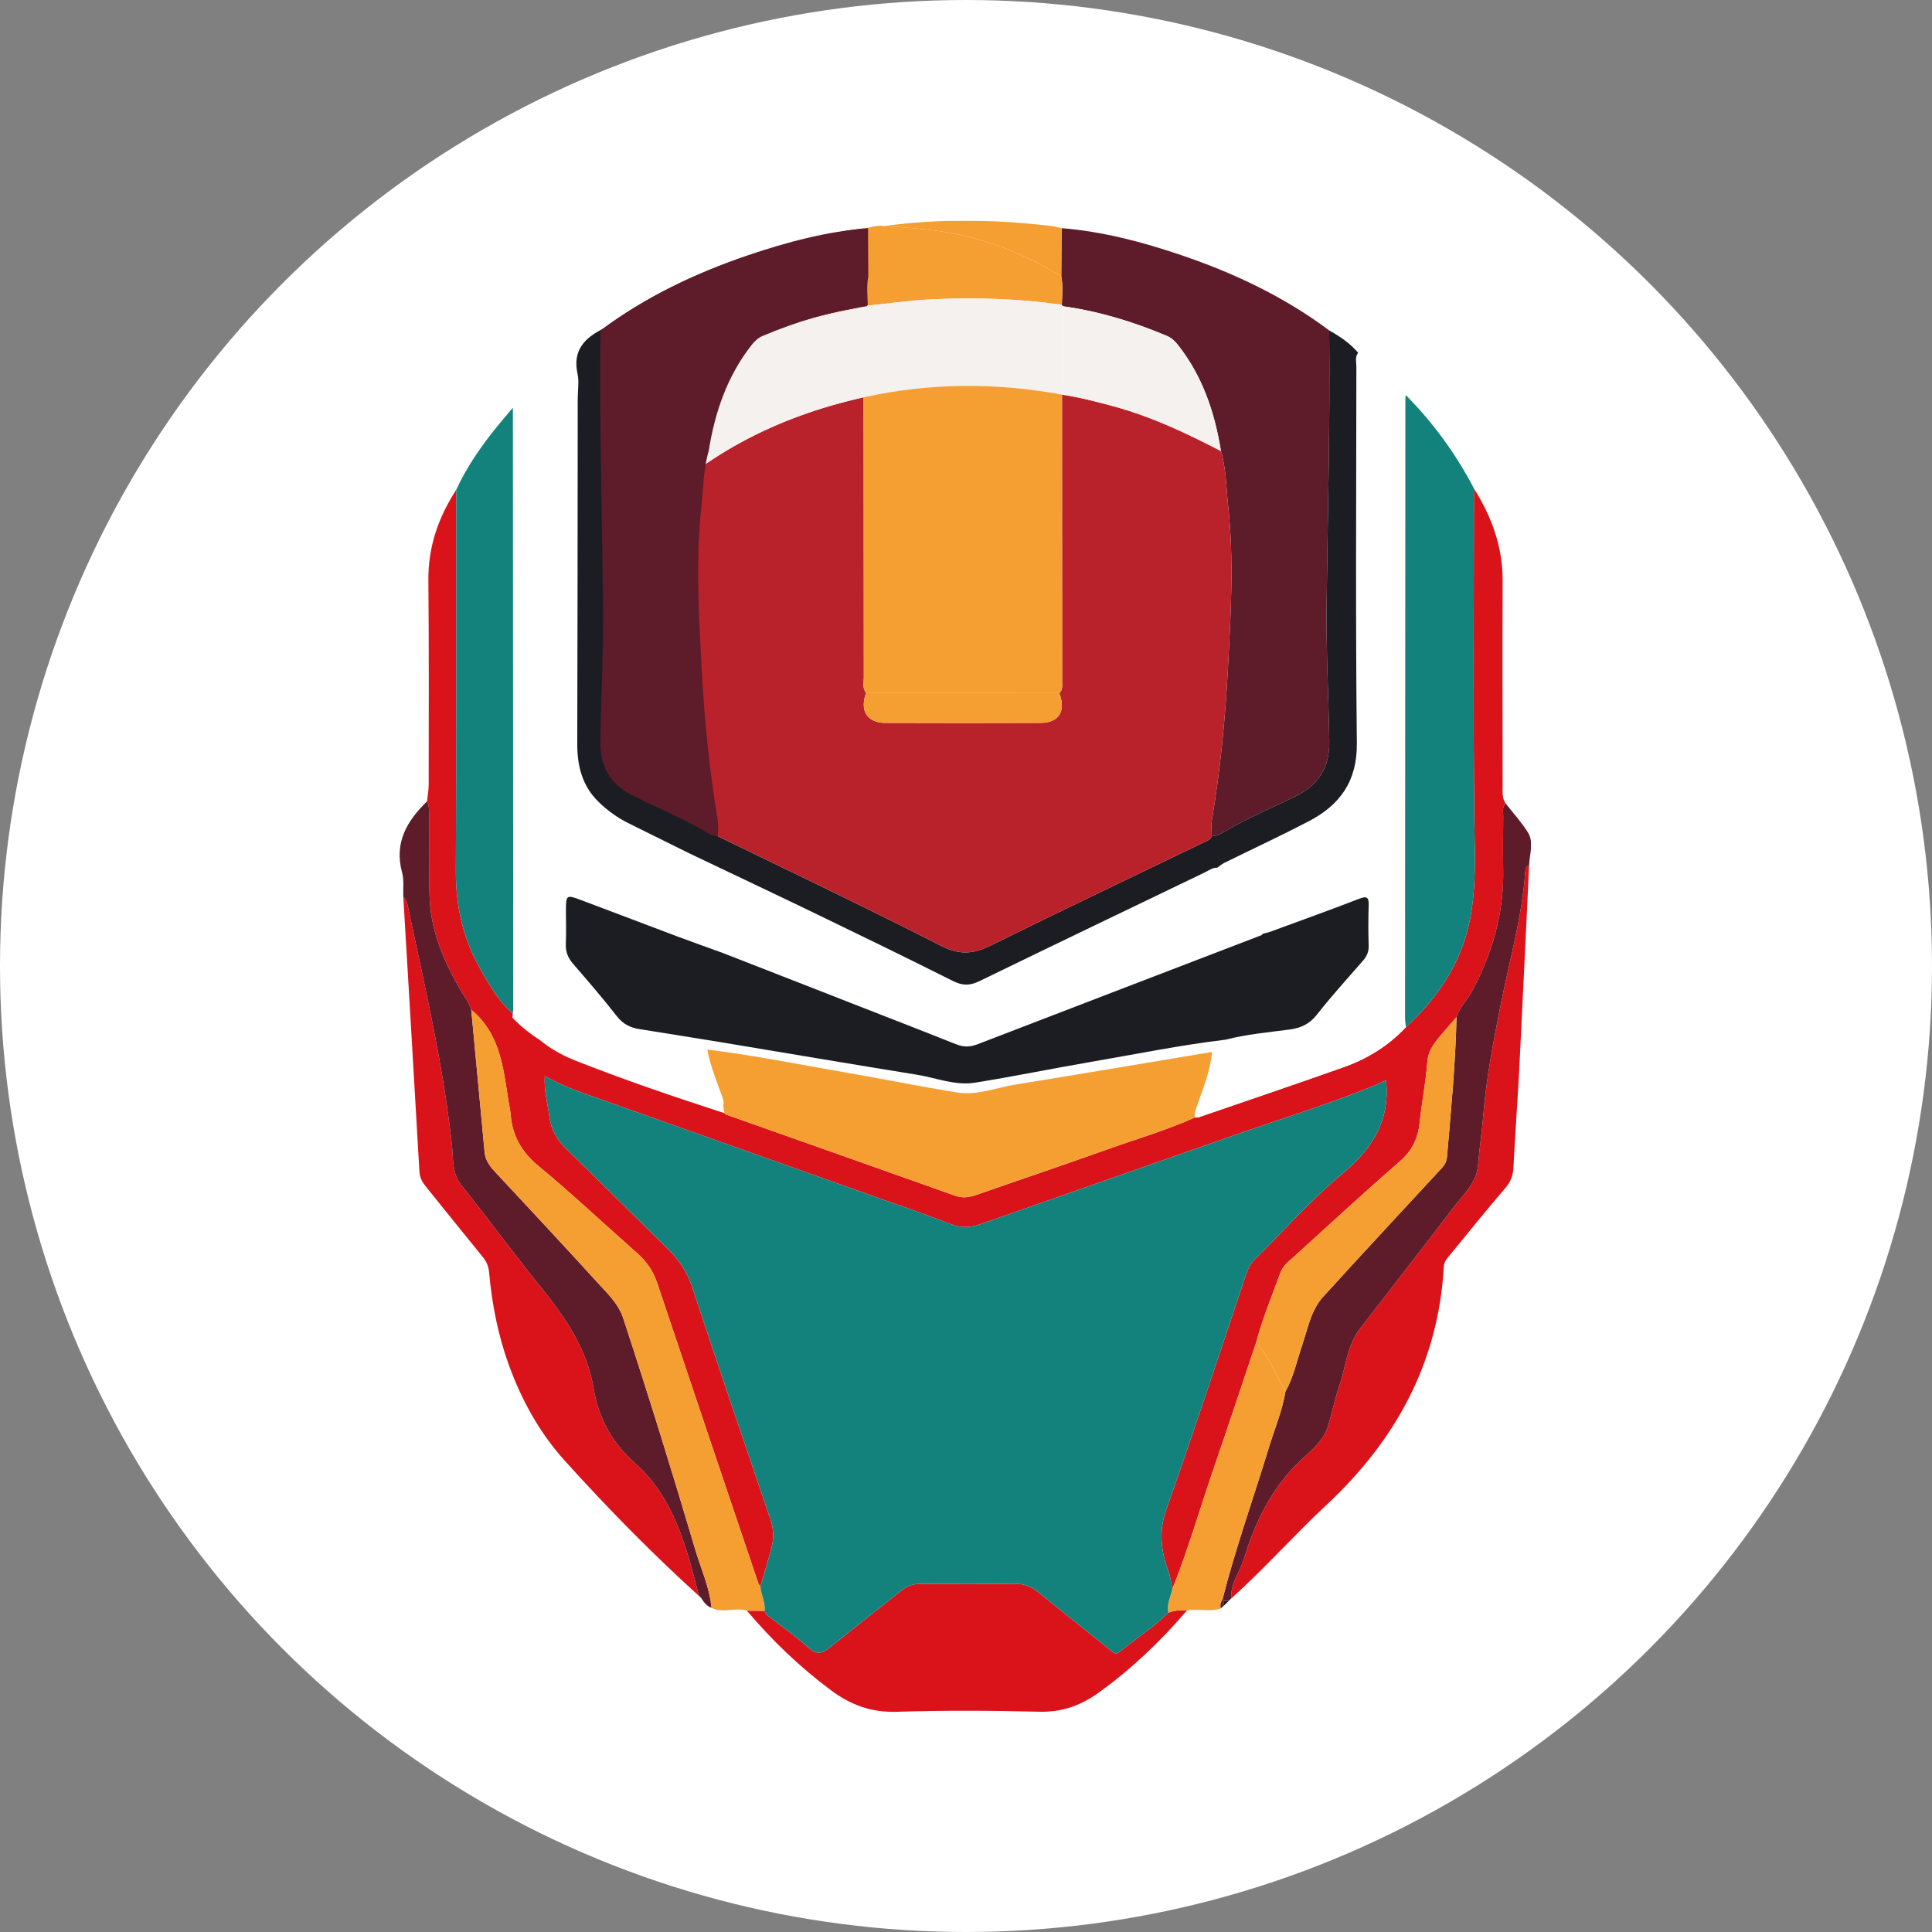 <svg xmlns="http://www.w3.org/2000/svg" xmlns:xlink="http://www.w3.org/1999/xlink" width="4096" height="4096" viewBox="0 0 4096 4096"><rect x="0" y="0" width="4096" height="4096" fill="#808080" stroke="none"/><defs><polygon id="a" points="0 0 654.544 0 654.544 1690.515 0 1690.515"/><polygon id="c" points="0 0 376.603 0 376.603 118.612 0 118.612"/></defs><g fill="none" fill-rule="evenodd"><circle cx="2048" cy="2048" r="2048" fill="#FFF"/><g transform="translate(847.269 467.817)"><path fill="#DA131B" d="M57.977,1231.271 C59.235,1219.388 61.574,1207.505 61.579,1195.623 C61.683,1051.249 62.265,906.871 60.929,762.513 C60.269,691.732 82.08,628.992 119.931,570.619 C119.822,840.3 120.321,1109.986 119.183,1379.662 C118.876,1452.351 134.163,1520.371 169.307,1583.36 C193.124,1626.041 217.383,1669.262 260.978,1696.286 C288.418,1737.386 328.957,1763.382 372.724,1780.727 C476.611,1821.9 582.571,1857.735 688.885,1892.281 C690.185,1893.346 691.334,1894.88 692.836,1895.41 C854.581,1952.671 1016.399,2009.708 1178.035,2067.26 C1193.884,2072.905 1207.897,2070.644 1222.972,2065.368 C1313.323,2033.759 1404.079,2003.289 1494.207,1971.056 C1558.272,1948.143 1623.803,1929.202 1686.064,1901.315 C1688.637,1901.216 1691.423,1901.731 1693.757,1900.93 C1796.542,1865.605 1899.518,1830.82 2001.939,1794.471 C2052.058,1776.678 2096.683,1749.066 2133.401,1709.822 C2197.191,1651.344 2245.105,1582.461 2265.601,1497.568 C2283.778,1422.249 2279.272,1345.512 2278.383,1268.509 C2275.69,1034.912 2277.51,801.263 2277.567,567.635 C2314.81,627.251 2338.69,690.775 2338.435,762.377 C2337.91,907.728 2338.321,1053.084 2338.383,1198.435 C2338.388,1211.279 2336.902,1224.435 2345.052,1235.855 C2336.611,1243.434 2339.74,1253.534 2339.667,1262.661 C2339.35,1300.617 2338.898,1338.583 2339.605,1376.528 C2341.31,1468.392 2316.552,1553.248 2273.549,1633.588 C2263.439,1652.472 2247.237,1667.661 2240.666,1688.614 C2232.189,1698.339 2223.529,1707.914 2215.264,1717.816 C2198.948,1737.366 2180.921,1754.743 2178.779,1783.638 C2175.598,1826.526 2167.12,1868.994 2162.593,1911.82 C2159.089,1944.957 2147.119,1971.202 2120.957,1993.958 C2044.745,2060.253 1970.554,2128.872 1895.745,2196.767 C1884.933,2206.581 1872.692,2215.771 1867.442,2230.029 C1849.28,2279.348 1829.346,2328.063 1815.602,2378.92 C1785.626,2468.081 1756.179,2557.418 1725.527,2646.34 C1696.325,2731.067 1671.738,2817.374 1638.326,2900.645 C1635.524,2888.04 1634.079,2874.931 1629.676,2862.908 C1613.848,2819.723 1609.025,2778.628 1625.414,2732.366 C1683.434,2568.578 1737.498,2403.387 1792.934,2238.684 C1797.113,2226.261 1801.448,2213.812 1810.826,2204.507 C1873.466,2142.319 1932.141,2075.759 1999.974,2019.293 C2062.433,1967.303 2100.425,1906.949 2091.23,1822.545 C2078.214,1828.174 2064.258,1834.672 2049.969,1840.317 C1955.875,1877.482 1859.245,1907.459 1763.836,1940.903 C1586.081,2003.216 1408.227,2065.238 1230.561,2127.79 C1209.166,2135.322 1189.809,2135.764 1167.941,2127.229 C1113.206,2105.871 1057.458,2087.111 1002.079,2067.416 C810.695,1999.354 619.357,1931.167 427.854,1863.448 C387.736,1849.262 347.379,1835.81 307.687,1813.547 C305.852,1845.998 314.008,1871.827 317.277,1898.238 C320.724,1926.088 332.736,1948.013 353.164,1967.755 C424.756,2036.94 494.606,2107.924 566.052,2177.259 C590.727,2201.201 609.003,2227.061 620.028,2260.557 C674.373,2425.634 730.75,2590.041 786.586,2754.624 C793.219,2774.179 793.458,2793.889 788.411,2813.382 C781.264,2840.967 772.703,2868.184 764.745,2895.556 C763.305,2893.446 761.298,2891.523 760.508,2889.194 C688.958,2677.148 617.341,2465.133 546.258,2252.932 C537.734,2227.477 523.975,2206.883 503.858,2189.194 C434.294,2128.024 366.934,2064.224 295.545,2005.295 C259.595,1975.62 239.334,1941.745 235.477,1896.361 C234.385,1883.491 231.287,1870.803 229.369,1857.99 C219.16,1789.813 210.329,1721.08 151.868,1673.145 C147.72,1657.842 137.5,1645.803 129.776,1632.45 C94.362,1571.259 66.184,1507.35 63.601,1435.535 C61.558,1378.529 62.754,1321.403 62.307,1264.335 C62.223,1253.196 63.606,1241.739 57.977,1231.271"/><path fill="#5E1B29" d="M1403.431,15.939 C1490.705,22.915 1574.689,45.146 1657.097,73.122 C1769.171,111.171 1875.37,161.378 1970.685,232.658 C1973.04,427.104 1967.411,621.482 1965.259,815.886 C1964.193,911.82 1969.329,1007.535 1970.971,1103.354 C1971.933,1159.472 1948.1,1196.481 1898.907,1220.662 C1847.847,1245.758 1795.098,1267.48 1746.092,1296.719 C1738.71,1301.121 1730.903,1305.181 1721.755,1304.547 C1721.749,1293.335 1720.154,1281.847 1721.989,1270.947 C1740.046,1163.838 1750.468,1055.741 1756.186,947.55 C1762.184,833.892 1768.963,719.739 1756.612,606.039 C1752.355,566.841 1752.537,526.853 1741.226,488.502 C1728.143,406.665 1702.309,329.985 1650.397,263.867 C1643.957,255.659 1636.602,248.501 1626.741,244.348 C1555.919,214.491 1482.96,192.145 1406.643,181.578 C1405.521,180.678 1404.595,179.602 1403.878,178.355 C1404.601,158.421 1406.628,138.466 1402.802,118.615 C1403.01,84.386 1403.223,50.162 1403.431,15.939"/><path fill="#FFF" d="M1722.268,1762.414 C1779.373,1753.193 1836.452,1743.805 1893.598,1734.855 C1913.116,1731.798 1928.456,1724.355 1941.362,1707.799 C1971.126,1669.62 2002.839,1632.928 2034.499,1596.272 C2045.353,1583.703 2050.608,1570.677 2049.823,1553.924 C2048.731,1530.595 2049.589,1507.178 2049.563,1483.798 C2049.516,1450.541 2048.539,1449.595 2018.453,1460.885 C1950.438,1486.402 1882.609,1512.418 1814.599,1537.94 C1782.283,1550.062 1749.723,1561.523 1717.262,1573.291 C1721.213,1505.978 1735.803,1439.522 1733.579,1371.698 C1738.454,1368.294 1742.992,1364.193 1748.263,1361.588 C1807.961,1332.142 1868.372,1304.083 1927.385,1273.342 C1993.659,1238.828 2030.263,1188.335 2029.379,1107.777 C2026.468,841.906 2028.184,575.988 2028.371,310.086 C2028.381,300.064 2024.836,289.258 2032.093,280 C2070.157,304.779 2100.337,338.425 2132.767,369.525 C2132.575,374.712 2132.247,379.905 2132.242,385.093 C2131.966,819.794 2131.701,1254.495 2131.54,1689.196 C2131.535,1696.067 2132.751,1702.944 2133.401,1709.821 C2096.683,1749.066 2052.058,1776.677 2001.939,1794.47 C1899.518,1830.825 1796.542,1865.609 1693.757,1900.93 C1691.423,1901.73 1688.637,1901.216 1686.048,1901.325 C1683.787,1891.381 1688.424,1882.919 1691.47,1873.937 C1703.893,1837.369 1719.05,1801.529 1722.268,1762.414"/><path fill="#1C1C23" d="M2032.094,280 C2024.838,289.257 2028.378,300.064 2028.373,310.085 C2028.185,575.988 2026.465,841.905 2029.381,1107.776 C2030.265,1188.334 1993.655,1238.827 1927.386,1273.342 C1868.369,1304.083 1807.958,1332.147 1748.264,1361.588 C1742.988,1364.192 1738.456,1368.293 1733.549,1371.703 C1723.397,1371.448 1715.663,1377.613 1707.2,1381.688 C1547.784,1458.39 1388.263,1534.883 1229.185,1612.291 C1209.386,1621.928 1193.365,1622.193 1173.4,1612.161 C1078.496,1564.485 982.972,1518.036 887.351,1471.816 C797.202,1428.236 706.654,1385.478 616.282,1342.361 C572.333,1320.617 528.316,1299.009 484.456,1277.084 C461.102,1265.41 440.086,1250.279 421.457,1231.961 C387.051,1198.132 376.437,1156.097 376.577,1109.091 C377.326,864.911 377.31,620.732 377.57,376.552 C377.586,359.232 380.824,341.221 377.175,324.728 C366.057,274.505 392.811,248.037 432.819,228.342 C438.397,237.995 435.891,248.604 435.99,258.75 C436.583,318.231 436.765,377.716 437.087,437.197 C436.941,669.021 436.676,900.85 436.775,1132.68 C436.791,1168.301 456.288,1193.33 486.187,1209.339 C529.507,1232.533 573.918,1253.688 617.867,1275.712 C622.218,1278.462 626.361,1281.653 630.961,1283.899 C803.362,1367.95 976.709,1450.146 1147.561,1537.238 C1186.785,1557.234 1215.93,1555.087 1252.706,1536.936 C1406.155,1461.186 1560.696,1387.645 1714.836,1313.299 C1716.64,1311.682 1718.444,1310.071 1720.247,1308.454 C1720.689,1307.129 1721.193,1305.829 1721.755,1304.545 C1730.903,1305.179 1738.71,1301.12 1746.092,1296.717 C1795.098,1267.484 1847.847,1245.756 1898.907,1220.66 C1948.1,1196.485 1971.933,1159.475 1970.971,1103.358 C1969.329,1007.533 1964.193,911.818 1965.259,815.889 C1967.411,621.485 1973.04,427.107 1970.685,232.656 C1993.531,245.355 2014.925,259.935 2032.094,280"/><path fill="#F59F32" d="M1722.268,1762.414 C1719.05,1801.529 1703.893,1837.369 1691.47,1873.937 C1688.424,1882.919 1683.787,1891.381 1686.048,1901.325 C1623.803,1929.201 1558.272,1948.143 1494.207,1971.055 C1404.079,2003.288 1313.323,2033.759 1222.972,2065.367 C1207.897,2070.643 1193.884,2072.905 1178.035,2067.26 C1016.399,2009.708 854.581,1952.67 692.836,1895.415 C691.334,1894.879 690.185,1893.346 688.88,1892.28 C682.679,1853.358 666.612,1817.253 656.58,1779.422 C654.636,1772.088 653.056,1764.655 651.314,1757.273 C748.34,1768.87 844.034,1788.518 940.238,1805.006 C1021.16,1818.88 1101.625,1835.524 1182.687,1848.435 C1224.427,1855.084 1264.54,1838.175 1305.292,1831.578 C1444.369,1809.061 1583.29,1785.55 1722.268,1762.414"/><path fill="#13827D" d="M2133.401 1709.82C2132.751 1702.943 2131.535 1696.066 2131.54 1689.195 2131.701 1254.494 2131.966 819.793 2132.242 385.092 2132.247 379.904 2132.575 374.711 2132.767 369.524 2191.171 428.167 2239.211 494.374 2277.572 567.644 2277.51 801.262 2275.69 1034.911 2278.383 1268.507 2279.272 1345.51 2283.778 1422.253 2265.601 1497.566 2245.105 1582.459 2197.191 1651.348 2133.401 1709.82M260.98 1696.289C217.384 1669.259 193.12 1626.038 169.308 1583.358 134.16 1520.369 118.878 1452.348 119.184 1379.665 120.323 1109.984 119.818 840.298 119.933 570.616 153.351 498.302 203.381 437.902 256.806 377.798 265.102 388.074 262.092 398.631 262.102 408.196 262.544 806.615 262.929 1205.029 262.846 1603.443 262.841 1634.365 268.74 1665.501 260.98 1696.289"/><path fill="#DA131B" d="M1669.038 2946.689C1613.175 3011.716 1551.761 3070.692 1481.932 3120.795 1444.382 3147.742 1404.695 3162.353 1356.973 3161.173 1255.888 3158.678 1154.636 3158.143 1053.593 3161.298 1000.163 3162.967 956.095 3146.754 914.651 3115.831 848.533 3066.492 789.354 3010.006 736.257 2946.996 748.737 2947.1 761.218 2947.209 773.708 2947.298 775.788 2955.635 782.81 2959.269 788.996 2964.019 815.012 2983.995 841.973 3002.978 866.196 3024.966 883.386 3040.575 895.538 3038.558 912.198 3024.934 962.296 2983.974 1013.73 2944.657 1064.02 2903.931 1076.308 2893.982 1088.95 2890.099 1104.382 2890.182 1170.927 2890.546 1237.476 2890.619 1304.016 2889.922 1323.3 2889.72 1338.982 2895.541 1353.807 2907.621 1403.941 2948.472 1454.632 2988.642 1505.094 3029.093 1511.576 3034.291 1516.566 3042.213 1526.863 3033.761 1560.821 3005.879 1598.174 2982.218 1629.689 2951.264 1642.414 2946.362 1655.56 2945.078 1669.038 2946.689M2394.661 1366.578C2387.686 1510.973 2380.986 1655.383 2373.615 1799.762 2370.08 1868.921 2364.794 1937.996 2361.384 2007.161 2360.532 2024.423 2355.781 2037.486 2344.116 2051.005 2302.33 2099.445 2262.425 2149.507 2221.741 2198.898 2217.229 2204.377 2214.167 2210.131 2213.757 2217.47 2202.259 2421.096 2111.985 2585.518 1964.904 2722.817 1896.02 2787.121 1833.395 2857.943 1763.186 2920.99 1760.722 2889.734 1781.249 2865.694 1789.727 2837.843 1813.622 2759.338 1848.339 2687.117 1909.478 2628.968 1931.902 2607.64 1958.625 2587.41 1968.334 2555.297 1976.823 2527.212 1982.608 2498.244 1992.172 2470.565 2006.176 2430.01 2008.354 2385.001 2035.726 2349.436 2102.031 2263.28 2169.148 2177.737 2234.949 2091.196 2255.626 2063.995 2283.466 2039.3 2286.294 2002.815 2289.034 1967.526 2294.606 1932.611 2297.371 1897.457 2303.541 1819.056 2318.605 1742.246 2333.72 1665.301 2352.47 1569.861 2380.06 1476.022 2386.527 1378.326 2386.911 1372.52 2388.85 1368.351 2394.661 1366.578M634.72 2915.839C534.638 2825.353 440.373 2728.967 350.032 2628.927 296.987 2570.19 258.943 2501.342 231.805 2426.824 208.632 2363.201 195.777 2297.27 189.67 2230.019 188.516 2217.325 184.545 2207.299 176.529 2197.495 136.053 2147.985 96.21 2097.949 55.931 2048.277 48.181 2038.723 42.687 2029.33 41.933 2016.107 30.882 1821.89 19.244 1627.709 7.746 1433.534 15.948 1440.141 16.567 1449.939 18.542 1459.15 27.789 1502.184 37.068 1545.207 46.242 1588.257 72.674 1712.358 97.785 1836.626 111.123 1963.077 114.013 1990.46 110.832 2019.688 130.798 2044.706 187.949 2116.329 242.299 2190.187 299.763 2261.55 351.197 2325.422 397.038 2391.551 410.984 2474.573 421.624 2537.915 449.319 2590.087 498.492 2633.693 582.366 2708.071 608.054 2812.675 634.72 2915.839"/><path fill="#5E1B29" d="M634.72,2915.839 C608.054,2812.675 582.366,2708.071 498.492,2633.693 C449.319,2590.087 421.624,2537.915 410.984,2474.573 C397.038,2391.551 351.197,2325.422 299.763,2261.55 C242.299,2190.187 187.949,2116.329 130.798,2044.706 C110.832,2019.688 114.013,1990.46 111.123,1963.077 C97.785,1836.626 72.674,1712.358 46.242,1588.257 C37.068,1545.207 27.789,1502.184 18.542,1459.15 C16.567,1449.939 15.948,1440.141 7.746,1433.534 C7.081,1416.303 9.602,1398.224 5.199,1382.027 C-11.944,1318.992 15.278,1272.704 57.974,1231.271 C63.609,1241.739 62.221,1253.196 62.309,1264.335 C62.756,1321.403 61.555,1378.529 63.603,1435.535 C66.182,1507.35 94.365,1571.259 129.774,1632.45 C137.498,1645.803 147.717,1657.842 151.865,1673.145 C161.31,1773.694 170.827,1874.239 180.132,1974.804 C181.66,1991.281 190.013,2003.398 201.017,2015.187 C274.792,2094.253 348.494,2173.397 421.343,2253.311 C441.532,2275.454 463.904,2296.288 473.822,2326.457 C527.247,2488.992 577.865,2652.401 626.44,2816.438 C638.665,2857.726 657.108,2897.35 661.25,2940.914 C651.379,2937.348 645.251,2929.744 639.965,2921.224 C639.331,2918.147 638.213,2915.506 634.491,2915.267 L634.72,2915.839 Z"/><path fill="#F59F32" d="M661.251,2940.912 C657.103,2897.348 638.666,2857.724 626.441,2816.436 C577.866,2652.404 527.243,2488.99 473.823,2326.455 C463.905,2296.286 441.533,2275.452 421.344,2253.309 C348.49,2173.401 274.793,2094.256 201.018,2015.185 C190.014,2003.396 181.656,1991.279 180.133,1974.802 C170.823,1874.242 161.306,1773.692 151.866,1673.143 C210.333,1721.084 219.164,1789.811 229.368,1857.993 C231.286,1870.801 234.384,1883.494 235.475,1896.359 C239.337,1941.748 259.599,1975.618 295.548,2005.293 C366.937,2064.228 434.292,2128.022 503.857,2189.192 C523.973,2206.881 537.732,2227.475 546.257,2252.935 C617.339,2465.131 688.962,2677.151 760.512,2889.192 C761.297,2891.526 763.308,2893.444 764.743,2895.554 C766.074,2913.087 775.742,2929.19 773.699,2947.316 C761.219,2947.207 748.733,2947.103 736.253,2946.999 C711.719,2939.295 685.417,2953.252 661.251,2940.912"/><g transform="translate(1744.338 1235.855)"><mask id="b" fill="#fff"><use xlink:href="#a"/></mask><path fill="#5E1B29" d="M650.323,130.724 C644.512,132.496 642.573,136.665 642.188,142.471 C635.722,240.167 608.131,334.006 589.382,429.446 C574.266,506.391 559.203,583.202 553.033,661.603 C550.267,696.757 544.695,731.671 541.956,766.96 C539.128,803.445 511.288,828.141 490.61,855.341 C424.809,941.882 357.693,1027.425 291.388,1113.582 C264.015,1149.146 261.837,1194.156 247.834,1234.71 C238.27,1262.389 232.484,1291.358 223.996,1319.442 C214.286,1351.555 187.564,1371.786 165.139,1393.113 C104.001,1451.263 69.284,1523.483 45.389,1601.988 C36.911,1629.839 16.384,1653.88 18.848,1685.135 C18.848,1685.135 19.108,1684.631 19.108,1684.636 C17.158,1686.596 15.204,1688.555 13.255,1690.515 C13.255,1690.515 13.832,1690.078 13.832,1690.078 C10.276,1690.109 6.726,1690.141 3.171,1690.172 C2.188,1689.215 1.133,1688.352 0,1687.578 C27.736,1578.753 65.697,1473.058 98.377,1365.746 C110.426,1326.179 126.763,1287.844 133.572,1246.723 C151.011,1215.628 157.946,1180.771 169.308,1147.488 C181.477,1111.83 187.558,1073.459 214.733,1044.298 C234.746,1022.825 254.217,1000.853 274.115,979.277 C337.904,910.107 401.72,840.959 465.722,771.982 C471.924,765.297 475.297,758.316 476.092,749.126 C484.602,650.458 494.14,551.863 496.328,452.759 C502.898,431.806 519.1,416.617 529.21,397.733 C572.213,317.393 596.971,232.536 595.266,140.673 C594.559,102.733 595.012,64.762 595.329,26.806 C595.401,17.678 592.272,7.579 600.714,0 C616.469,20.142 633.976,39.193 647.49,60.749 C661.078,82.424 650.978,107.25 650.323,130.724" mask="url(#b)"/></g><path fill="#B9222A" d="M437.083,437.201 C436.766,377.716 436.584,318.23 435.991,258.75 C435.892,248.603 438.398,237.994 432.815,228.342 C559.916,137.59 700.952,78.037 852.135,41.371 C895.564,30.834 939.279,21.52 983.748,16.368 C989.887,71.233 980.744,126.155 984.351,181.035 C978.571,182.755 972.905,185.032 967.021,186.098 C872.626,203.241 781.822,231.783 694.195,270.799 C599.753,312.85 514.772,369.352 437.083,437.201"/><path fill="#F59F32" d="M1877.911 2482.577C1871.101 2523.698 1854.764 2562.033 1842.715 2601.6 1810.035 2708.912 1772.075 2814.607 1744.354 2923.432 1741.511 2929.306 1738.537 2935.154 1741.194 2941.963 1717.6 2950.503 1692.868 2941.739 1669.041 2946.688 1655.557 2945.082 1642.411 2946.36 1629.671 2951.257 1625.617 2933.194 1634.708 2917.387 1638.326 2900.649 1671.738 2817.373 1696.325 2731.066 1725.527 2646.344 1756.179 2557.417 1785.626 2468.08 1815.592 2378.94 1843.937 2408.942 1858.106 2447.454 1877.911 2482.577M984.362 181.029C980.739 126.154 989.888 71.232 983.744 16.373 998.168 15.146 1011.99 8.742 1026.84 11.486 1077.546 14.912 1128.232 17.937 1178.314 28.068 1258.867 44.364 1333.38 75.021 1402.799 118.611 1406.63 138.462 1404.597 158.423 1403.875 178.346 1312.297 165.305 1220.189 162.316 1128.003 166.765 1080.005 169.084 1032.236 176.122 984.362 181.029"/><g transform="translate(1026.835)"><mask id="d" fill="#fff"><use xlink:href="#c"/></mask><path fill="#F59F32" d="M375.964,118.612 C306.545,75.022 232.032,44.359 151.474,28.064 C101.397,17.933 50.711,14.913 0,11.482 C117.947,-4.87 235.899,-2.672 353.841,11.233 C361.508,12.137 369.025,14.341 376.603,15.937 C376.385,50.166 376.172,84.389 375.964,118.612" mask="url(#d)"/></g><path fill="#5E1B29" d="M1741.194,2941.965 C1738.537,2935.15 1741.511,2929.308 1744.354,2923.434 C1745.471,2924.209 1746.527,2925.072 1747.509,2926.023 C1747.53,2929.422 1747.561,2932.827 1747.587,2936.232 C1745.456,2938.144 1743.325,2940.052 1741.194,2941.965"/><path fill="#1C1C23" d="M1747.589 2936.231C1747.563 2932.826 1747.531 2929.422 1747.505 2926.022 1751.066 2925.996 1754.616 2925.965 1758.172 2925.934 1754.642 2929.365 1751.118 2932.8 1747.589 2936.231M634.493 2915.267C638.215 2915.506 639.332 2918.146 639.966 2921.224 638.142 2919.238 636.317 2917.252 634.493 2915.267"/><path fill="#1C1C23" d="M1757.594,2926.369 C1759.543,2924.409 1761.492,2922.455 1763.447,2920.49 C1761.497,2922.445 1759.543,2924.409 1757.594,2926.369"/><path fill="#13827D" d="M1638.328,2900.647 C1634.71,2917.39 1625.614,2933.192 1629.673,2951.255 C1598.173,2982.214 1560.826,3005.88 1526.863,3033.762 C1516.565,3042.214 1511.575,3034.292 1505.093,3029.094 C1454.632,2988.639 1403.946,2948.469 1353.807,2907.623 C1338.982,2895.543 1323.3,2889.721 1304.015,2889.924 C1237.476,2890.62 1170.926,2890.548 1104.382,2890.184 C1088.949,2890.101 1076.308,2893.984 1064.02,2903.932 C1013.729,2944.653 962.295,2983.976 912.197,3024.936 C895.538,3038.555 883.385,3040.572 866.195,3024.967 C841.973,3002.98 815.016,2983.992 789,2964.021 C782.815,2959.27 775.787,2955.637 773.708,2947.299 C775.74,2929.189 766.077,2913.091 764.747,2895.553 C772.705,2868.186 781.261,2840.964 788.408,2813.379 C793.46,2793.891 793.221,2774.181 786.583,2754.621 C730.747,2590.038 674.375,2425.631 620.03,2260.559 C609.005,2227.063 590.729,2201.203 566.054,2177.256 C494.608,2107.921 424.753,2036.942 353.166,1967.757 C332.733,1948.015 320.72,1926.09 317.274,1898.24 C314.005,1871.829 305.849,1845.995 307.684,1813.544 C347.381,1835.807 387.738,1849.264 427.856,1863.45 C619.359,1931.169 810.697,1999.356 1002.076,2067.418 C1057.46,2087.113 1113.208,2105.873 1167.943,2127.231 C1189.805,2135.766 1209.163,2135.319 1230.557,2127.787 C1408.229,2065.235 1586.083,2003.213 1763.833,1940.905 C1859.242,1907.461 1955.872,1877.484 2049.971,1840.314 C2064.26,1834.669 2078.216,1828.171 2091.227,1822.542 C2100.422,1906.946 2062.435,1967.3 1999.977,2019.29 C1932.143,2075.756 1873.463,2142.321 1810.822,2204.509 C1801.45,2213.814 1797.115,2226.263 1792.931,2238.686 C1737.5,2403.389 1683.436,2568.58 1625.416,2732.368 C1609.027,2778.625 1613.845,2819.725 1629.673,2862.91 C1634.081,2874.933 1635.526,2888.037 1638.328,2900.647"/><path fill="#F59F32" d="M1877.911,2482.577 C1858.106,2447.454 1843.937,2408.942 1815.592,2378.94 C1829.346,2328.062 1849.28,2279.347 1867.442,2230.028 C1872.692,2215.77 1884.933,2206.58 1895.745,2196.772 C1970.554,2128.871 2044.745,2060.257 2120.957,1993.957 C2147.119,1971.201 2159.089,1944.961 2162.593,1911.819 C2167.12,1868.993 2175.598,1826.525 2178.779,1783.642 C2180.921,1754.747 2198.948,1737.365 2215.264,1717.815 C2223.529,1707.913 2232.189,1698.338 2240.666,1688.618 C2238.478,1787.717 2228.935,1886.312 2220.431,1984.986 C2219.635,1994.17 2216.262,2001.151 2210.061,2007.836 C2146.058,2076.813 2082.243,2145.961 2018.453,2215.136 C1998.555,2236.708 1979.084,2258.679 1959.072,2280.152 C1931.897,2309.313 1925.815,2347.684 1913.641,2383.342 C1902.284,2416.625 1895.35,2451.483 1877.911,2482.577"/><path fill="#B9222A" d="M1721.754,1304.547 C1721.193,1305.826 1720.689,1307.13 1720.252,1308.461 C1718.448,1310.078 1716.639,1311.689 1714.836,1313.3 C1560.695,1387.647 1406.154,1461.188 1252.705,1536.933 C1215.929,1555.089 1186.784,1557.231 1147.56,1537.239 C976.708,1450.142 803.361,1367.952 630.96,1283.895 C626.36,1281.655 622.217,1278.463 617.877,1275.709 C620.424,1226.369 618.293,1177.191 614.228,1127.998 C601.509,974.2 565.7,826.245 496.769,687.933 C484.934,664.183 491.416,655.196 504.961,640.517 C635.332,499.163 797.898,416.001 983.684,374.505 C983.778,572.642 983.824,770.773 984.1,968.909 C984.116,979.851 980.908,991.582 988.96,1001.448 C974.957,1038.432 991.055,1064.629 1029.239,1064.78 C1139.145,1065.222 1249.051,1065.253 1358.957,1064.765 C1398.025,1064.588 1413.036,1039.716 1398.617,1001.583 C1406.097,994.873 1404.584,985.885 1404.579,977.387 C1404.512,774.552 1404.397,571.716 1404.288,368.881 L1404.257,368.881 C1440.97,374.183 1476.727,383.586 1512.484,393.27 C1592.922,415.05 1667.742,450.12 1741.221,488.507 C1752.537,526.853 1752.355,566.841 1756.612,606.039 C1768.962,719.739 1762.184,833.892 1756.186,947.55 C1750.468,1055.741 1740.046,1163.838 1721.993,1270.947 C1720.153,1281.847 1721.749,1293.33 1721.754,1304.547"/><path fill="#F5F1EF" d="M983.686,374.505 C797.9,416.001 635.333,499.163 504.958,640.517 C491.417,655.196 484.935,664.183 496.771,687.933 C565.701,826.245 601.51,974.2 614.224,1127.998 C618.294,1177.191 620.426,1226.369 617.879,1275.709 C573.919,1253.69 529.508,1232.529 486.183,1209.336 C456.289,1193.331 436.792,1168.303 436.776,1132.681 C436.677,900.852 436.942,669.017 437.088,437.193 C514.772,369.349 599.753,312.852 694.195,270.801 C781.822,231.785 872.626,203.243 967.021,186.1 C972.905,185.029 978.571,182.757 984.351,181.032 C1032.235,176.125 1080.004,169.087 1128.002,166.769 C1220.188,162.314 1312.301,165.303 1403.874,178.344 C1404.596,179.602 1405.522,180.678 1406.624,181.562 C1404.518,243.979 1409.389,306.495 1404.253,368.892 C1404.253,368.892 1404.285,368.881 1404.285,368.881 C1263.711,342.767 1123.501,343.661 983.686,374.505"/><path fill="#F5F1EF" d="M1404.255,368.891 C1409.39,306.499 1404.515,243.978 1406.625,181.561 C1482.963,192.149 1555.921,214.49 1626.738,244.347 C1636.599,248.5 1643.959,255.663 1650.4,263.866 C1702.312,329.989 1728.146,406.669 1741.224,488.501 C1667.74,450.119 1592.92,415.049 1512.482,393.269 C1476.73,383.59 1440.968,374.182 1404.255,368.891"/><path fill="#5E1B29" d="M1714.835,1313.299 C1716.644,1311.688 1718.448,1310.076 1720.251,1308.46 C1718.443,1310.071 1716.639,1311.683 1714.835,1313.299"/><path fill="#F59F32" d="M983.686,374.505 C1123.501,343.661 1263.711,342.767 1404.285,368.881 C1404.394,571.716 1404.513,774.552 1404.581,977.387 C1404.586,985.885 1406.099,994.873 1398.608,1001.583 C1262.058,1001.536 1125.507,1001.49 988.962,1001.448 C980.91,991.582 984.117,979.851 984.101,968.909 C983.826,770.773 983.779,572.642 983.686,374.505"/><path fill="#F59F32" d="M988.962,1001.445 C1125.507,1001.492 1262.058,1001.539 1398.608,1001.581 C1413.038,1039.713 1398.026,1064.59 1358.953,1064.762 C1249.052,1065.251 1139.147,1065.219 1029.241,1064.778 C991.051,1064.627 974.958,1038.429 988.962,1001.445"/><path fill="#5E1B29" d="M992.968,15.939 C905.694,22.915 821.716,45.146 739.302,73.122 C627.223,111.171 521.029,161.378 425.714,232.658 C423.359,427.104 428.988,621.482 431.14,815.886 C432.206,911.82 427.07,1007.535 425.428,1103.354 C424.466,1159.472 448.299,1196.481 497.493,1220.662 C548.552,1245.758 601.301,1267.48 650.308,1296.719 C657.689,1301.121 665.496,1305.181 674.645,1304.547 C674.65,1293.335 676.245,1281.847 674.411,1270.947 C656.353,1163.838 645.931,1055.741 640.213,947.55 C634.215,833.892 627.437,719.739 639.787,606.039 C644.044,566.841 643.862,526.853 655.173,488.502 C668.256,406.665 694.09,329.985 746.002,263.867 C752.443,255.659 759.798,248.501 769.658,244.348 C840.481,214.491 913.439,192.145 989.756,181.578 C990.879,180.678 991.804,179.602 992.521,178.355 C991.799,158.421 989.771,138.466 993.597,118.615 C993.389,84.386 993.176,50.162 992.968,15.939"/><path fill="#FFF" d="M650.079,1740.762 C592.975,1731.801 535.896,1722.678 478.749,1713.977 C459.231,1711.009 443.892,1703.773 430.985,1687.691 C401.221,1650.588 369.509,1614.93 337.848,1579.308 C326.994,1567.093 321.739,1554.436 322.524,1538.156 C323.616,1515.482 322.758,1492.725 322.784,1470.005 C322.831,1437.689 323.808,1436.774 353.894,1447.742 C421.909,1472.536 489.738,1497.819 557.753,1522.619 C590.064,1534.403 622.624,1545.542 655.085,1556.977 C651.135,1491.561 636.544,1426.981 638.769,1361.071 C633.893,1357.765 629.355,1353.778 624.084,1351.247 C564.386,1322.632 503.975,1295.369 444.962,1265.496 C378.688,1231.948 342.084,1182.885 342.968,1104.598 C345.879,846.233 344.163,587.816 343.976,329.42 C343.966,319.684 347.511,309.179 340.254,300.181 C302.19,324.258 272.01,356.959 239.58,387.18 C239.773,392.222 240.1,397.264 240.105,402.311 C240.381,824.745 240.646,1247.173 240.807,1669.607 C240.812,1676.286 239.596,1682.971 238.946,1689.65 C275.664,1727.788 320.289,1754.625 370.408,1771.913 C472.829,1807.239 575.806,1841.041 678.59,1875.369 C680.924,1876.148 683.71,1875.649 686.299,1875.748 C688.56,1866.09 683.923,1857.867 680.877,1849.14 C668.454,1813.601 653.297,1778.775 650.079,1740.762"/><path fill="#1C1C23" d="M1750.807,1736.423 C1795.182,1725.07 1840.721,1720.756 1885.959,1714.976 C1910.098,1711.894 1928.723,1703.598 1944.535,1683.476 C1975.427,1644.164 2009.094,1607.009 2042.013,1569.308 C2050.329,1559.785 2054.883,1550.154 2054.451,1536.992 C2053.521,1508.533 2053.5,1480.002 2054.456,1451.543 C2055.054,1433.807 2050.314,1431.458 2033.8,1437.841 C1971.258,1462.001 1908.144,1484.675 1845.202,1507.79 C1840.456,1509.531 1835.372,1510.368 1830.44,1511.621 C1829.182,1512.785 1828.126,1514.464 1826.64,1515.036 C1625.894,1592.132 1425.071,1669.031 1224.424,1746.382 C1208.768,1752.417 1194.743,1752.126 1179.415,1745.982 C1125.709,1724.452 1071.744,1703.566 1017.851,1682.504 C906.859,1639.122 795.851,1595.781 684.854,1552.43 C652.403,1540.667 619.843,1529.206 587.532,1517.084 C519.517,1491.562 451.689,1465.546 383.673,1440.029 C353.587,1428.745 352.61,1429.685 352.568,1462.942 C352.537,1486.322 353.395,1509.739 352.309,1533.068 C351.524,1549.826 356.774,1562.847 367.632,1575.416 C399.293,1612.072 431.006,1648.764 460.769,1686.943 C473.671,1703.499 489.015,1710.942 508.528,1713.999 C565.675,1722.95 622.754,1732.342 679.859,1741.558 C818.842,1764.695 957.758,1788.21 1096.84,1810.723 C1137.592,1817.319 1177.699,1834.233 1219.439,1827.58 C1300.507,1814.668 1380.966,1798.024 1461.888,1784.156 C1558.097,1767.663 1653.792,1748.014 1750.807,1736.423"/></g></g></svg>